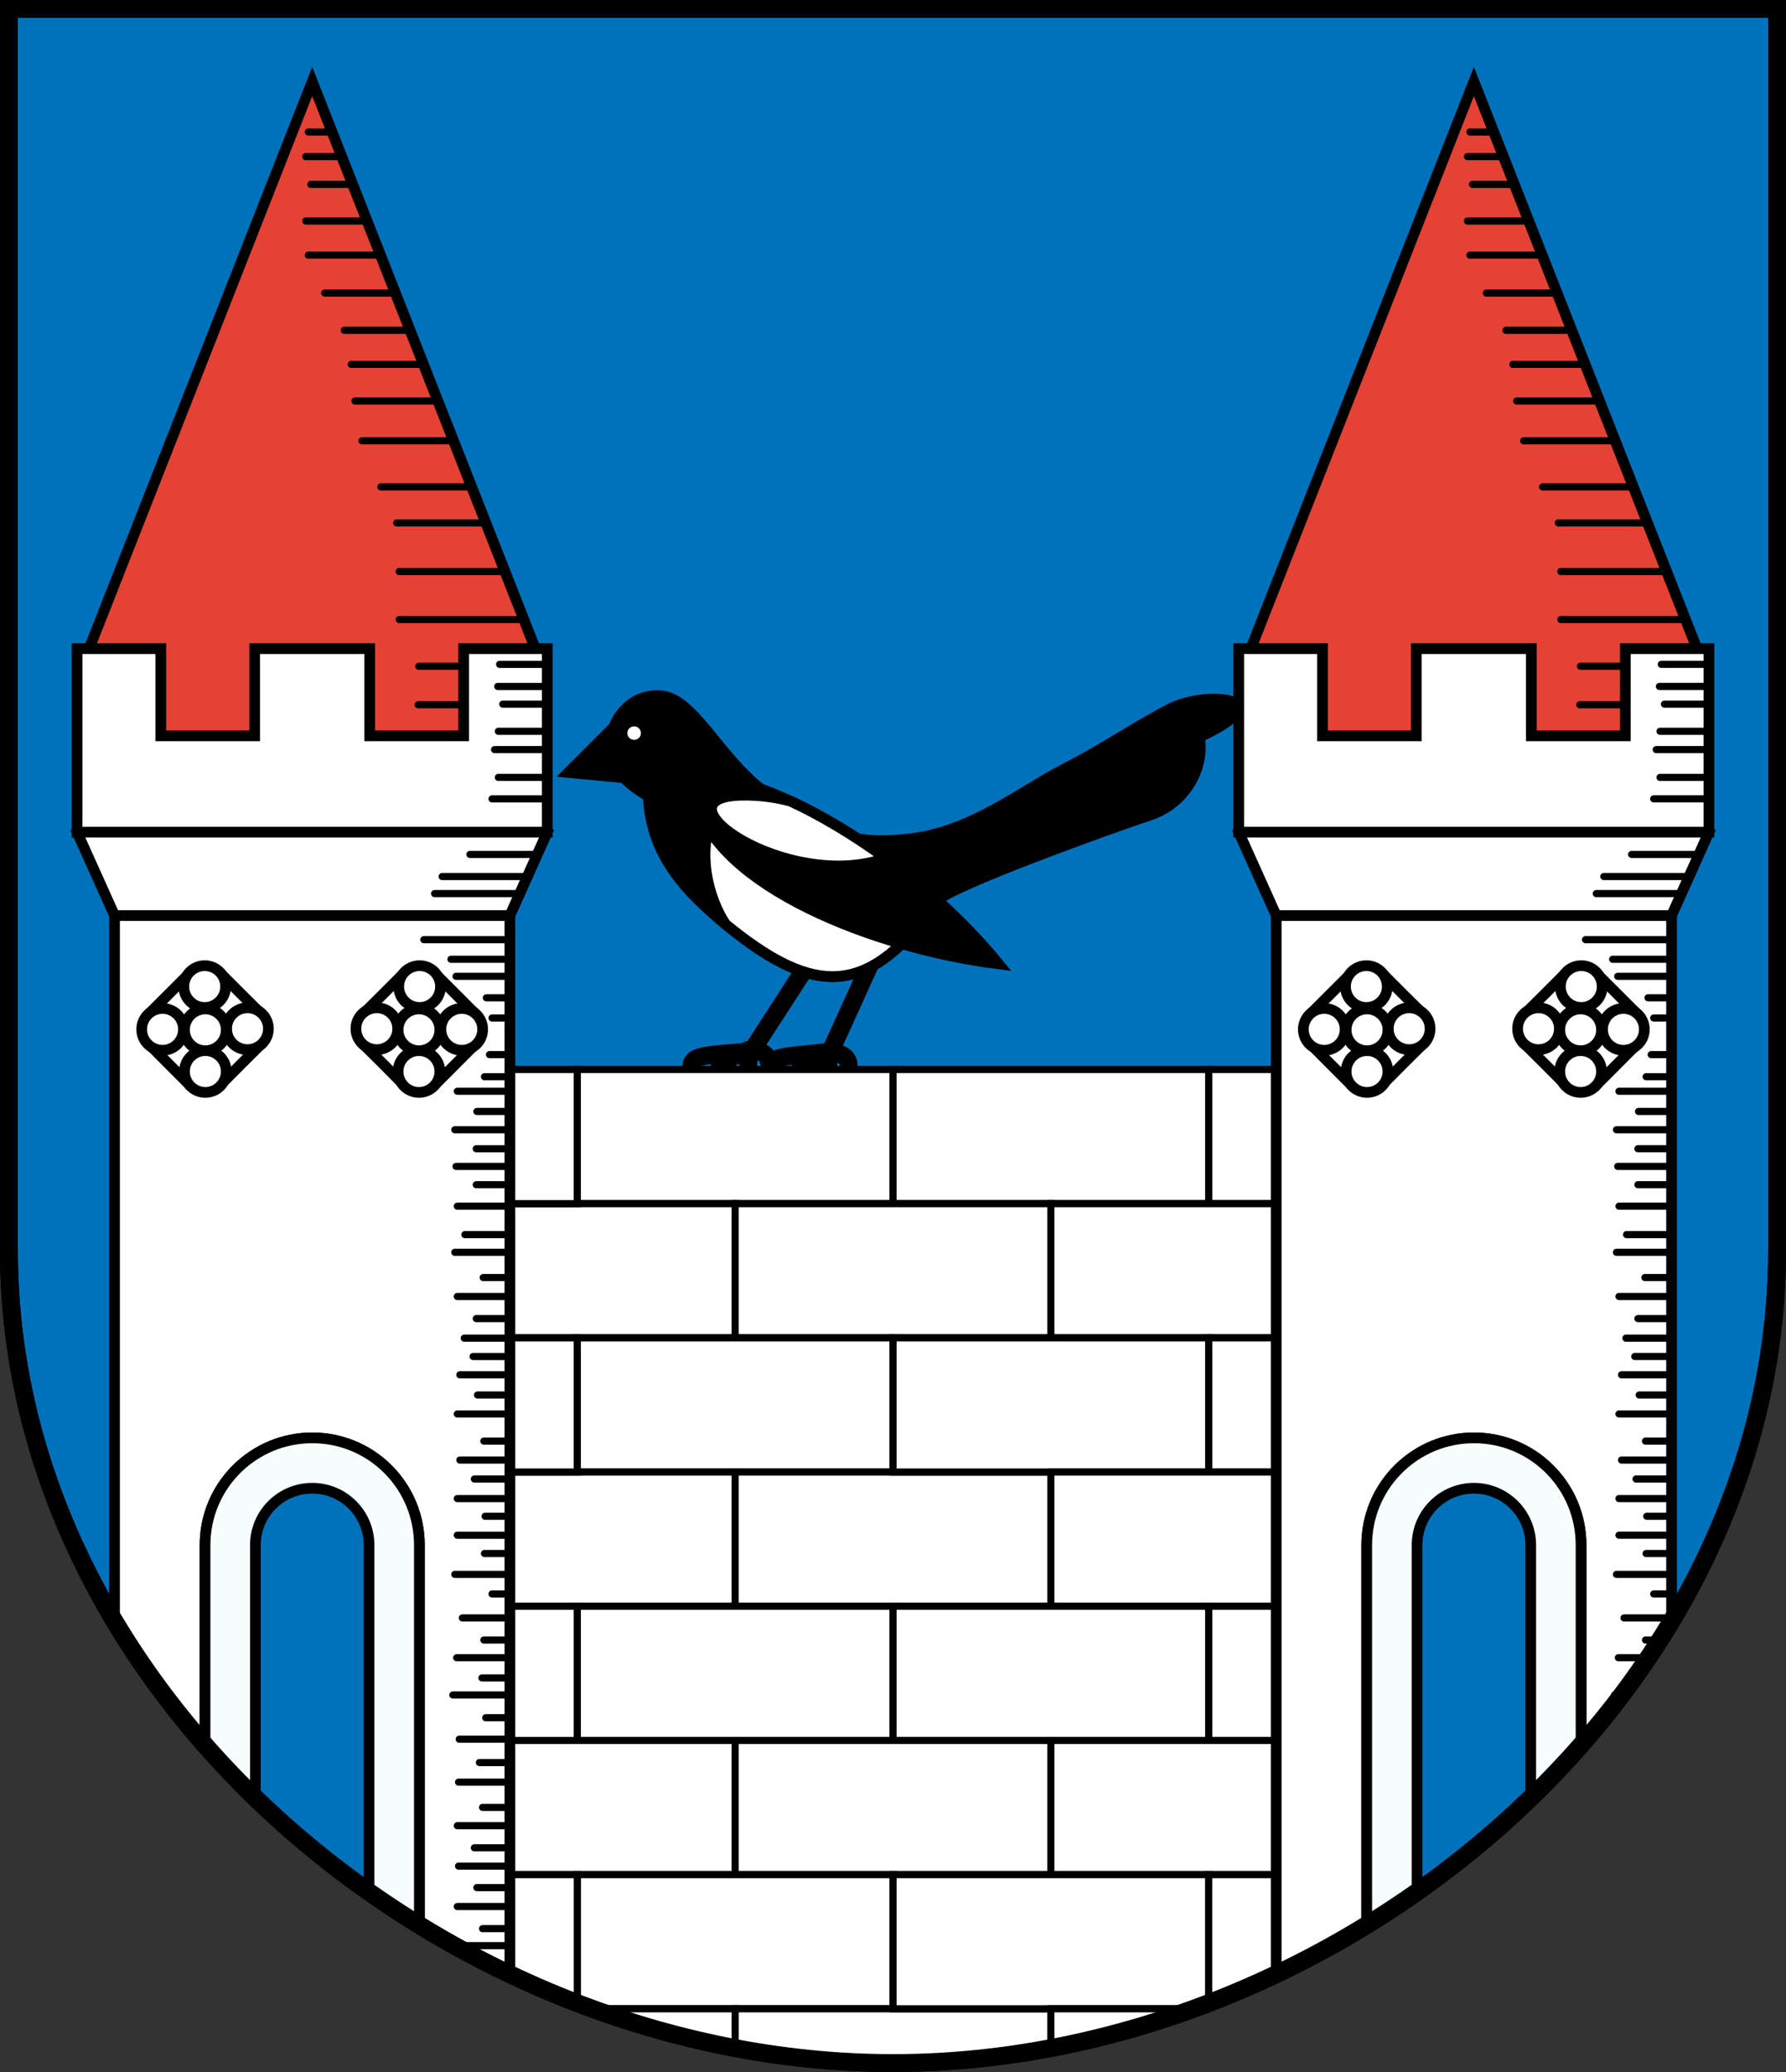 <?xml version="1.0" encoding="UTF-8" standalone="no"?>
<!-- Created with Inkscape (http://www.inkscape.org/) -->

<svg
   xmlns:dc="http://purl.org/dc/elements/1.1/"
   xmlns:cc="http://creativecommons.org/ns#"
   xmlns:rdf="http://www.w3.org/1999/02/22-rdf-syntax-ns#"
   xmlns:svg="http://www.w3.org/2000/svg"
   xmlns="http://www.w3.org/2000/svg"
   xmlns:sodipodi="http://sodipodi.sourceforge.net/DTD/sodipodi-0.dtd"
   xmlns:inkscape="http://www.inkscape.org/namespaces/inkscape"
   version="1.0"
   width="500"
   height="580"
   id="Wappen_Vorlage"
   sodipodi:version="0.32"
   inkscape:version="0.47pre4 r22446"
   sodipodi:docname="Wappen_Elsterberg.svg"
   inkscape:output_extension="org.inkscape.output.svg.inkscape">
  <rect width="100%" height="100%" fill="#333333" stroke="none"/>
  <defs
     id="defs3355">
    <inkscape:perspective
       sodipodi:type="inkscape:persp3d"
       inkscape:vp_x="0 : 290 : 1"
       inkscape:vp_y="0 : 1000 : 0"
       inkscape:vp_z="500 : 290 : 1"
       inkscape:persp3d-origin="250 : 193.33333 : 1"
       id="perspective3359" />
    <inkscape:perspective
       id="perspective3231"
       inkscape:persp3d-origin="372.04724 : 350.78739 : 1"
       inkscape:vp_z="744.09448 : 526.18109 : 1"
       inkscape:vp_y="0 : 1000 : 0"
       inkscape:vp_x="0 : 526.18109 : 1"
       sodipodi:type="inkscape:persp3d" />
    <inkscape:perspective
       id="perspective2972"
       inkscape:persp3d-origin="0.5 : 0.33333333 : 1"
       inkscape:vp_z="1 : 0.5 : 1"
       inkscape:vp_y="0 : 1000 : 0"
       inkscape:vp_x="0 : 0.5 : 1"
       sodipodi:type="inkscape:persp3d" />
    <inkscape:perspective
       id="perspective2880"
       inkscape:persp3d-origin="0.5 : 0.33333333 : 1"
       inkscape:vp_z="1 : 0.5 : 1"
       inkscape:vp_y="0 : 1000 : 0"
       inkscape:vp_x="0 : 0.5 : 1"
       sodipodi:type="inkscape:persp3d" />
    <inkscape:perspective
       id="perspective2881"
       inkscape:persp3d-origin="0.5 : 0.33333333 : 1"
       inkscape:vp_z="1 : 0.5 : 1"
       inkscape:vp_y="0 : 1000 : 0"
       inkscape:vp_x="0 : 0.5 : 1"
       sodipodi:type="inkscape:persp3d" />
  </defs>
  <sodipodi:namedview
     inkscape:window-height="739"
     inkscape:window-width="1276"
     inkscape:pageshadow="2"
     inkscape:pageopacity="0.0"
     guidetolerance="10.0"
     gridtolerance="10.0"
     objecttolerance="10.0"
     borderopacity="1.0"
     bordercolor="#666666"
     pagecolor="#ffffff"
     id="base"
     showgrid="true"
     inkscape:zoom="2.8284271"
     inkscape:cx="211.71571"
     inkscape:cy="316.78397"
     inkscape:window-x="0"
     inkscape:window-y="0"
     inkscape:current-layer="Wappen_Vorlage"
     inkscape:object-paths="true"
     inkscape:snap-grids="false"
     showguides="true"
     inkscape:guide-bbox="true"
     inkscape:snap-object-midpoints="false"
     inkscape:snap-midpoints="false"
     inkscape:window-maximized="0"
     inkscape:snap-global="true"
     inkscape:object-nodes="true"
     inkscape:snap-intersection-paths="true"
     inkscape:snap-smooth-nodes="false"
     inkscape:snap-to-guides="true"
     inkscape:snap-center="false">
    <inkscape:grid
       type="xygrid"
       id="grid3361"
       visible="true"
       enabled="true"
       spacingx="1px"
       spacingy="1px"
       dotted="false" />
  </sodipodi:namedview>
  <path
     d="M 497.5,350 C 497.5,475 375,577.5 250,577.5 C 125,577.5 2.5,475 2.5,350 L 2.5,2.5 L 497.5,2.5 L 497.5,350 z"
     id="Schild"
     style="opacity:1;fill:#0072bc;fill-opacity:1;fill-rule:nonzero;stroke:rgb(0, 0, 0);stroke-width:5;stroke-linecap:round;stroke-linejoin:miter;stroke-miterlimit:4;stroke-dasharray:none;stroke-opacity:1;display:inline"
     sodipodi:nodetypes="cscccc" />
  <path
     id="path3681"
     style="fill:none;stroke:#000000;stroke-width:5;stroke-linecap:round;stroke-linejoin:miter;stroke-miterlimit:4;stroke-opacity:1;stroke-dasharray:none"
     d="m 215.197,297.157 c -0.276,-3.176 -5.11,-3.453 -5.11,-3.453 m -9.253,7.734 c -1.243,-4.281 9.253,-7.734 9.253,-7.734 0,0 -0.967,4.281 -0.552,7.043 m 17.678,-32.455 -16.86,26.03 c -17.291,1.282 -17.307,1.249 -16.573,6.905"
     sodipodi:nodetypes="cccccccc" />
  <path
     style="fill:#000000;stroke:#000000;stroke-width:3;stroke-linecap:butt;stroke-linejoin:miter;stroke-miterlimit:4;stroke-opacity:1;stroke-dasharray:none"
     d="m 171.831,203.521 -12.706,12.706 15.539,1.476 c 3.176,3.315 6.853,5.132 6.853,5.132 0.552,17.401 12.151,27.701 19.942,34.521 25.443,21.313 41.15,23.027 60.712,-4.967 2.563,-4.047 50.658,-21.217 59.875,-24.27 9.217,-3.053 15.267,-12.513 13.735,-21.811 23.884,-11.033 1.996,-13.136 -8.173,-7.894 -10.169,5.242 -17.506,10.587 -29.876,16.97 -12.371,6.383 -26.279,17.938 -44.306,19.577 -15.394,1.399 -19.345,-1.129 -36.471,-11.349 -14.476,-8.639 -22.175,-28.307 -32.069,-28.87 -9.894,-0.562 -13.056,8.779 -13.056,8.779 z"
     id="path3661"
     sodipodi:nodetypes="cccccczczzsszc" />
  <path
     sodipodi:nodetypes="cccccccc"
     d="m 237.57,297.848 c -0.276,-3.176 -5.11,-3.453 -5.11,-3.453 m -9.253,7.734 c -1.243,-4.281 9.253,-7.734 9.253,-7.734 0,0 -0.967,4.281 -0.552,7.043 m 11.463,-31.074 -10.91,24.031 c -16.761,1.724 -17.307,1.249 -16.573,6.905"
     style="fill:none;stroke:#000000;stroke-width:5;stroke-linecap:round;stroke-linejoin:miter;stroke-miterlimit:4;stroke-opacity:1;stroke-dasharray:none"
     id="path3684" />
  <path
     style="fill:#ffffff;fill-opacity:1;stroke:#000000;stroke-width:3;stroke-linecap:butt;stroke-linejoin:miter;stroke-miterlimit:4;stroke-opacity:1;stroke-dasharray:none"
     d="M 216.031 223.031 L 200.812 226.594 C 194.099 237.066 198.52 252.124 203.156 258.75 C 203.164 258.761 203.18 258.77 203.188 258.781 C 226.027 277.422 240.995 279.509 258.469 257.344 C 251.118 249.523 243.656 243.081 237.125 234.031 C 236.435 233.827 235.758 233.602 235.062 233.344 C 234.376 233.089 233.677 232.81 232.969 232.5 C 232.646 232.36 232.298 232.215 231.969 232.062 C 231.736 231.954 231.487 231.833 231.25 231.719 C 230.941 231.57 230.63 231.409 230.312 231.25 C 229.928 231.056 229.523 230.865 229.125 230.656 C 228.756 230.463 228.382 230.269 228 230.062 C 227.818 229.963 227.623 229.852 227.438 229.75 C 226.01 228.968 224.477 228.069 222.812 227.094 C 221.035 226.049 219.109 224.902 216.969 223.625 C 216.652 223.436 216.341 223.23 216.031 223.031 z "
     id="path3669" />
  <path
     style="fill:#000000;stroke:#000000;stroke-width:3;stroke-linecap:butt;stroke-linejoin:miter;stroke-miterlimit:4;stroke-opacity:1;stroke-dasharray:none"
     d="m 195.033,224.237 c -4.26,-17.327 50.823,4.419 84.521,45.575 -35.079,-4.419 -78.708,-21.932 -84.521,-45.575 z"
     id="path3663"
     sodipodi:nodetypes="ccs" />
  <path
     sodipodi:type="arc"
     style="fill:#ffffff;fill-opacity:1;stroke:none"
     id="path3665"
     sodipodi:cx="-585.02039"
     sodipodi:cy="205.17816"
     sodipodi:rx="1.5882281"
     sodipodi:ry="1.5882281"
     d="m -583.432,205.178 a 1.588,1.588 0 1 1 -3.176,0 1.588,1.588 0 1 1 3.176,0 z"
     transform="matrix(1.188,0,0,1.188,872.534,-38.538)" />
  <path
     style="fill:#ffffff;fill-opacity:1;stroke:#000000;stroke-width:3;stroke-linecap:butt;stroke-linejoin:miter;stroke-miterlimit:4;stroke-opacity:1;stroke-dasharray:none"
     d="m 207.746,222.594 c -25.772,0.413 12.317,27.488 40.25,17.656 -9.342,-6.827 -18.594,-12.246 -26.719,-16 -4.23,-1.131 -8.71,-1.733 -13.531,-1.656 z"
     id="path3667" />
  <g
     id="g4146"
     transform="translate(762.652,0)">
    <path
       style="fill:#ffffff;fill-opacity:1;stroke:#000000;stroke-width:2;stroke-linecap:butt;stroke-linejoin:miter;stroke-miterlimit:4;stroke-opacity:1;stroke-dasharray:none"
       d="m -512.652,299.367 88.388,0 0,37.565 -88.388,0 0,-37.565 z"
       id="path3712"
       sodipodi:nodetypes="ccccc" />
    <path
       sodipodi:nodetypes="ccccc"
       id="path3714"
       d="m -601.041,299.367 88.388,0 0,37.565 -88.388,0 0,-37.565 z"
       style="fill:#ffffff;fill-opacity:1;stroke:#000000;stroke-width:2;stroke-linecap:butt;stroke-linejoin:miter;stroke-miterlimit:4;stroke-opacity:1;stroke-dasharray:none" />
    <path
       style="fill:#ffffff;fill-opacity:1;stroke:#000000;stroke-width:2;stroke-linecap:butt;stroke-linejoin:miter;stroke-miterlimit:4;stroke-opacity:1;stroke-dasharray:none"
       d="m -424.264,299.367 88.388,0 0,37.565 -88.388,0 0,-37.565 z"
       id="path3716"
       sodipodi:nodetypes="ccccc" />
    <path
       sodipodi:nodetypes="ccccc"
       id="path3718"
       d="m -556.847,336.932 88.388,0 0,37.565 -88.388,0 0,-37.565 z"
       style="fill:#ffffff;fill-opacity:1;stroke:#000000;stroke-width:2;stroke-linecap:butt;stroke-linejoin:miter;stroke-miterlimit:4;stroke-opacity:1;stroke-dasharray:none" />
    <path
       style="fill:#ffffff;fill-opacity:1;stroke:#000000;stroke-width:2;stroke-linecap:butt;stroke-linejoin:miter;stroke-miterlimit:4;stroke-opacity:1;stroke-dasharray:none"
       d="m -645.235,336.932 88.388,0 0,37.565 -88.388,0 0,-37.565 z"
       id="path3720"
       sodipodi:nodetypes="ccccc" />
    <path
       sodipodi:nodetypes="ccccc"
       id="path3722"
       d="m -468.458,336.932 88.388,0 0,37.565 -88.388,0 0,-37.565 z"
       style="fill:#ffffff;fill-opacity:1;stroke:#000000;stroke-width:2;stroke-linecap:butt;stroke-linejoin:miter;stroke-miterlimit:4;stroke-opacity:1;stroke-dasharray:none" />
    <path
       style="fill:#ffffff;fill-opacity:1;stroke:#000000;stroke-width:2;stroke-linecap:butt;stroke-linejoin:miter;stroke-miterlimit:4;stroke-opacity:1;stroke-dasharray:none"
       d="m -689.429,299.367 88.388,0 0,37.565 -88.388,0 0,-37.565 z"
       id="path3724"
       sodipodi:nodetypes="ccccc" />
    <path
       sodipodi:nodetypes="ccccc"
       id="path3726"
       d="m -601.041,374.497 88.388,0 0,37.565 -88.388,0 0,-37.565 z"
       style="fill:#ffffff;fill-opacity:1;stroke:#000000;stroke-width:2;stroke-linecap:butt;stroke-linejoin:miter;stroke-miterlimit:4;stroke-opacity:1;stroke-dasharray:none" />
    <path
       style="fill:#ffffff;fill-opacity:1;stroke:#000000;stroke-width:2;stroke-linecap:butt;stroke-linejoin:miter;stroke-miterlimit:4;stroke-opacity:1;stroke-dasharray:none"
       d="m -556.847,412.062 88.388,0 0,37.565 -88.388,0 0,-37.565 z"
       id="path3728"
       sodipodi:nodetypes="ccccc" />
    <path
       sodipodi:nodetypes="ccccc"
       id="path3730"
       d="m -645.235,412.062 88.388,0 0,37.565 -88.388,0 0,-37.565 z"
       style="fill:#ffffff;fill-opacity:1;stroke:#000000;stroke-width:2;stroke-linecap:butt;stroke-linejoin:miter;stroke-miterlimit:4;stroke-opacity:1;stroke-dasharray:none" />
    <path
       style="fill:#ffffff;fill-opacity:1;stroke:#000000;stroke-width:2;stroke-linecap:butt;stroke-linejoin:miter;stroke-miterlimit:4;stroke-opacity:1;stroke-dasharray:none"
       d="m -689.429,374.497 88.388,0 0,37.565 -88.388,0 0,-37.565 z"
       id="path3732"
       sodipodi:nodetypes="ccccc" />
    <path
       sodipodi:nodetypes="ccccc"
       id="path3734"
       d="m -512.652,374.497 88.388,0 0,37.565 -88.388,0 0,-37.565 z"
       style="fill:#ffffff;fill-opacity:1;stroke:#000000;stroke-width:2;stroke-linecap:butt;stroke-linejoin:miter;stroke-miterlimit:4;stroke-opacity:1;stroke-dasharray:none" />
    <path
       style="fill:#ffffff;fill-opacity:1;stroke:#000000;stroke-width:2;stroke-linecap:butt;stroke-linejoin:miter;stroke-miterlimit:4;stroke-opacity:1;stroke-dasharray:none"
       d="m -424.264,374.497 88.388,0 0,37.565 -88.388,0 0,-37.565 z"
       id="path3736"
       sodipodi:nodetypes="ccccc" />
    <path
       sodipodi:nodetypes="ccccc"
       id="path3738"
       d="m -468.458,412.062 88.388,0 0,37.565 -88.388,0 0,-37.565 z"
       style="fill:#ffffff;fill-opacity:1;stroke:#000000;stroke-width:2;stroke-linecap:butt;stroke-linejoin:miter;stroke-miterlimit:4;stroke-opacity:1;stroke-dasharray:none" />
    <path
       sodipodi:nodetypes="ccccc"
       id="path3740"
       d="m -512.652,449.627 88.388,0 0,37.565 -88.388,0 0,-37.565 z"
       style="fill:#ffffff;fill-opacity:1;stroke:#000000;stroke-width:2;stroke-linecap:butt;stroke-linejoin:miter;stroke-miterlimit:4;stroke-opacity:1;stroke-dasharray:none" />
    <path
       style="fill:#ffffff;fill-opacity:1;stroke:#000000;stroke-width:2;stroke-linecap:butt;stroke-linejoin:miter;stroke-miterlimit:4;stroke-opacity:1;stroke-dasharray:none"
       d="m -601.041,449.627 88.388,0 0,37.565 -88.388,0 0,-37.565 z"
       id="path3742"
       sodipodi:nodetypes="ccccc" />
    <path
       sodipodi:nodetypes="ccccc"
       id="path3744"
       d="m -424.264,449.627 46.612,0 0,37.565 -46.612,0 0,-37.565 z"
       style="fill:#ffffff;fill-opacity:1;stroke:#000000;stroke-width:2;stroke-linecap:butt;stroke-linejoin:miter;stroke-miterlimit:4;stroke-opacity:1;stroke-dasharray:none" />
    <path
       style="fill:#ffffff;fill-opacity:1;stroke:#000000;stroke-width:2;stroke-linecap:butt;stroke-linejoin:miter;stroke-miterlimit:4;stroke-opacity:1;stroke-dasharray:none"
       d="m -556.847,487.192 88.388,0 0,37.565 -88.388,0 0,-37.565 z"
       id="path3746"
       sodipodi:nodetypes="ccccc" />
    <path
       sodipodi:nodetypes="ccccc"
       id="path3748"
       d="m -645.235,487.192 88.388,0 0,37.565 -88.388,0 0,-37.565 z"
       style="fill:#ffffff;fill-opacity:1;stroke:#000000;stroke-width:2;stroke-linecap:butt;stroke-linejoin:miter;stroke-miterlimit:4;stroke-opacity:1;stroke-dasharray:none" />
    <path
       style="fill:#ffffff;fill-opacity:1;stroke:#000000;stroke-width:2;stroke-linecap:butt;stroke-linejoin:miter;stroke-miterlimit:4;stroke-opacity:1;stroke-dasharray:none"
       d="m -468.458,487.192 88.388,0 0,37.565 -88.388,0 0,-37.565 z"
       id="path3750"
       sodipodi:nodetypes="ccccc" />
    <path
       sodipodi:nodetypes="ccccc"
       id="path3752"
       d="m -652.66,449.627 51.619,0 0,37.565 -51.619,0 0,-37.565 z"
       style="fill:#ffffff;fill-opacity:1;stroke:#000000;stroke-width:2;stroke-linecap:butt;stroke-linejoin:miter;stroke-miterlimit:4;stroke-opacity:1;stroke-dasharray:none" />
    <path
       style="fill:#ffffff;fill-opacity:1;stroke:#000000;stroke-width:2;stroke-linecap:butt;stroke-linejoin:miter;stroke-miterlimit:4;stroke-opacity:1;stroke-dasharray:none"
       d="M 161.625 524.75 L 161.625 560.688 C 163.068 561.241 164.517 561.784 165.969 562.312 L 250 562.312 L 250 524.75 L 161.625 524.75 z "
       transform="translate(-762.652,0)"
       id="path3754" />
    <path
       style="fill:#ffffff;fill-opacity:1;stroke:#000000;stroke-width:2;stroke-linecap:butt;stroke-linejoin:miter;stroke-miterlimit:4;stroke-opacity:1;stroke-dasharray:none"
       d="M 205.812 562.312 L 205.812 573.281 C 220.371 576.033 235.171 577.5 250 577.5 C 264.829 577.5 279.629 576.033 294.188 573.281 L 294.188 562.312 L 205.812 562.312 z "
       transform="translate(-762.652,0)"
       id="path3756" />
    <path
       style="fill:#ffffff;fill-opacity:1;stroke:#000000;stroke-width:2;stroke-linecap:butt;stroke-linejoin:miter;stroke-miterlimit:4;stroke-opacity:1;stroke-dasharray:none"
       d="M 165.969 562.312 C 178.943 567.03 192.27 570.722 205.812 573.281 L 205.812 562.312 L 165.969 562.312 z "
       transform="translate(-762.652,0)"
       id="path3758" />
    <path
       style="fill:#ffffff;fill-opacity:1;stroke:#000000;stroke-width:2;stroke-linecap:butt;stroke-linejoin:miter;stroke-miterlimit:4;stroke-opacity:1;stroke-dasharray:none"
       d="M 110.688 524.75 L 110.688 534.594 C 126.647 545.05 143.766 553.835 161.625 560.688 L 161.625 524.75 L 110.688 524.75 z "
       transform="translate(-762.652,0)"
       id="path3760" />
    <path
       style="fill:#ffffff;fill-opacity:1;stroke:#000000;stroke-width:2;stroke-linecap:butt;stroke-linejoin:miter;stroke-miterlimit:4;stroke-opacity:1;stroke-dasharray:none"
       d="M 250 524.75 L 250 562.312 L 334.031 562.312 C 335.483 561.784 336.932 561.241 338.375 560.688 L 338.375 524.75 L 250 524.75 z "
       transform="translate(-762.652,0)"
       id="path3762" />
    <path
       style="fill:#ffffff;fill-opacity:1;stroke:#000000;stroke-width:2;stroke-linecap:butt;stroke-linejoin:miter;stroke-miterlimit:4;stroke-opacity:1;stroke-dasharray:none"
       d="M 338.375 524.75 L 338.375 560.688 C 356.489 553.738 373.847 544.809 390 534.156 L 390 524.75 L 338.375 524.75 z "
       transform="translate(-762.652,0)"
       id="path3764" />
    <path
       style="fill:#ffffff;fill-opacity:1;stroke:#000000;stroke-width:2;stroke-linecap:butt;stroke-linejoin:miter;stroke-miterlimit:4;stroke-opacity:1;stroke-dasharray:none"
       d="M 294.188 562.312 L 294.188 573.281 C 307.73 570.722 321.057 567.03 334.031 562.312 L 294.188 562.312 z "
       transform="translate(-762.652,0)"
       id="path3766" />
  </g>
  <path
     style="fill:#e34234;stroke:#000000;stroke-width:3;stroke-linecap:butt;stroke-linejoin:miter;stroke-miterlimit:4;stroke-opacity:1;stroke-dasharray:none"
     d="m 87.402,22.812 -63.844,162.281 15.031,62.562 26.656,2 -0.094,3.312 22.25,-1.656 22.25,1.656 -0.094,-3.312 26.656,-2 15.031,-62.562 L 87.402,22.812 z"
     id="path3906" />
  <path
     style="fill:#ffffff;fill-opacity:1;stroke:#000000;stroke-width:3;stroke-linecap:butt;stroke-linejoin:miter;stroke-miterlimit:4;stroke-opacity:1;stroke-dasharray:none"
     d="M 68.969 217.594 L 70.469 221.594 L 32.062 225.906 L 32.062 453.781 C 39.381 466.024 47.899 477.63 57.406 488.469 L 57.406 432.5 C 57.406 416.446 70.021 403.335 85.875 402.531 C 86.386 402.505 86.888 402.5 87.406 402.5 C 87.924 402.5 88.435 402.505 88.906 402.531 C 88.927 402.532 88.948 402.53 88.969 402.531 C 104.823 403.335 117.406 416.446 117.406 432.5 L 117.406 538.875 C 125.591 543.898 134.061 548.497 142.75 552.625 L 142.75 225.906 L 104.344 221.594 L 105.844 217.594 L 87.406 219.656 L 68.969 217.594 z "
     id="path3809" />
  <path
     style="fill:#ffffff;fill-opacity:1;stroke:#000000;stroke-width:3;stroke-linecap:butt;stroke-linejoin:miter;stroke-miterlimit:4;stroke-opacity:1;stroke-dasharray:none"
     d="m 87.392,214.197 -45.019,5.25 -20.798,13.499 10.497,23.343 43.813,0 23.048,0 43.813,0 10.464,-23.343 -20.766,-13.499 -45.052,-5.25 z"
     id="path3811" />
  <path
     id="path4209"
     style="fill:none;stroke:#000000;stroke-width:2;stroke-linecap:round;stroke-linejoin:miter;stroke-miterlimit:4;stroke-opacity:1;stroke-dasharray:none"
     d="m 117.064,197.278 31.255,0 m -31.078,-10.783 33.669,0 m -39.149,-13.081 34.89,0 m -34.89,-13.435 29.605,0 m -30.312,-13.612 24.957,0 M 106.634,136.291 l 25.412,0 m -30.715,-12.905 25.639,0 m -27.583,-11.137 23.202,0 m -24.262,-10.253 20.229,0 m -22.173,-9.546 18.418,0 m -23.898,-10.43 19.795,0 m -24.391,-10.607 20.218,0 m -20.925,-9.546 17.17,0 m -15.755,-10.253 11.722,0 m -13.136,-7.778 10.076,0 m -9.369,-6.894 6.656,0" />
  <path
     style="fill:#ffffff;fill-opacity:1;stroke:#000000;stroke-width:3;stroke-linecap:butt;stroke-linejoin:miter;stroke-miterlimit:4;stroke-opacity:1;stroke-dasharray:none"
     d="m 21.574,181.573 0,51.373 52.81,0 26.047,0 52.778,0 0,-51.373 -23.406,0 0,24.405 -26.307,0 0,-24.405 -9.975,0 -12.225,0 -10.008,0 0,24.405 -26.275,0 0,-24.405 -23.439,0 z"
     id="path3815" />
  <g
     id="g3872"
     style="fill:#ffffff;fill-opacity:1;stroke-width:3;stroke-miterlimit:4;stroke-dasharray:none"
     transform="translate(762.652,0)">
    <path
       sodipodi:nodetypes="cccsccsccsccc"
       id="path3854"
       d="m -705.25,270.531 c -1.617,0 -3.096,0.659 -4.156,1.719 l -11.656,11.656 c -1.06,1.06 -1.719,2.539 -1.719,4.156 0,1.617 0.659,3.065 1.719,4.125 l 11.656,11.688 c 1.06,1.06 2.539,1.688 4.156,1.688 1.617,0 3.065,-0.628 4.125,-1.688 3.862,-3.929 7.767,-7.818 11.688,-11.688 1.06,-1.06 1.719,-2.508 1.719,-4.125 0,-1.617 -0.659,-3.096 -1.719,-4.156 -3.924,-3.857 -7.8,-7.763 -11.688,-11.656 -1.06,-1.06 -2.508,-1.719 -4.125,-1.719 z"
       style="fill:#ffffff;fill-opacity:1;stroke:#000000;stroke-width:3;stroke-linecap:round;stroke-miterlimit:4;stroke-opacity:1;stroke-dasharray:none" />
    <path
       inkscape:transform-center-x="-11.667243"
       transform="matrix(0.343,0,0,0.343,-453.129,190.404)"
       d="m -683.33,284.429 c 0,9.421 -7.638,17.059 -17.059,17.059 -9.421,0 -17.059,-7.638 -17.059,-17.059 0,-9.421 7.638,-17.059 17.059,-17.059 9.421,0 17.059,7.638 17.059,17.059 z"
       sodipodi:ry="17.05895"
       sodipodi:rx="17.05895"
       sodipodi:cy="284.42935"
       sodipodi:cx="-700.38928"
       id="path3836"
       style="fill:#ffffff;fill-opacity:1;stroke:#000000;stroke-width:8.738;stroke-linecap:round;stroke-miterlimit:4;stroke-opacity:1;stroke-dasharray:none"
       sodipodi:type="arc" />
    <path
       inkscape:transform-center-y="-11.667243"
       sodipodi:type="arc"
       style="fill:#ffffff;fill-opacity:1;stroke:#000000;stroke-width:8.738;stroke-linecap:round;stroke-miterlimit:4;stroke-opacity:1;stroke-dasharray:none"
       id="path3840"
       sodipodi:cx="-700.38928"
       sodipodi:cy="284.42935"
       sodipodi:rx="17.05895"
       sodipodi:ry="17.05895"
       d="m -683.33,284.429 c 0,9.421 -7.638,17.059 -17.059,17.059 -9.421,0 -17.059,-7.638 -17.059,-17.059 0,-9.421 7.638,-17.059 17.059,-17.059 9.421,0 17.059,7.638 17.059,17.059 z"
       transform="matrix(0,-0.343,0.343,0,-802.9,35.932)" />
    <path
       inkscape:transform-center-x="11.667242"
       transform="matrix(-0.343,0,0,-0.343,-957.372,385.702)"
       d="m -683.33,284.429 c 0,9.421 -7.638,17.059 -17.059,17.059 -9.421,0 -17.059,-7.638 -17.059,-17.059 0,-9.421 7.638,-17.059 17.059,-17.059 9.421,0 17.059,7.638 17.059,17.059 z"
       sodipodi:ry="17.05895"
       sodipodi:rx="17.05895"
       sodipodi:cy="284.42935"
       sodipodi:cx="-700.38928"
       id="path3842"
       style="fill:#ffffff;fill-opacity:1;stroke:#000000;stroke-width:8.738;stroke-linecap:round;stroke-miterlimit:4;stroke-opacity:1;stroke-dasharray:none"
       sodipodi:type="arc" />
    <path
       inkscape:transform-center-y="11.667242"
       sodipodi:type="arc"
       style="fill:#ffffff;fill-opacity:1;stroke:#000000;stroke-width:8.738;stroke-linecap:round;stroke-miterlimit:4;stroke-opacity:1;stroke-dasharray:none"
       id="path3844"
       sodipodi:cx="-700.38928"
       sodipodi:cy="284.42935"
       sodipodi:rx="17.05895"
       sodipodi:ry="17.05895"
       d="m -683.33,284.429 c 0,9.421 -7.638,17.059 -17.059,17.059 -9.421,0 -17.059,-7.638 -17.059,-17.059 0,-9.421 7.638,-17.059 17.059,-17.059 9.421,0 17.059,7.638 17.059,17.059 z"
       transform="matrix(0,0.343,-0.343,0,-607.602,540.175)" />
    <path
       transform="matrix(0,0.343,-0.343,0,-607.602,528.508)"
       d="m -683.33,284.429 c 0,9.421 -7.638,17.059 -17.059,17.059 -9.421,0 -17.059,-7.638 -17.059,-17.059 0,-9.421 7.638,-17.059 17.059,-17.059 9.421,0 17.059,7.638 17.059,17.059 z"
       sodipodi:ry="17.05895"
       sodipodi:rx="17.05895"
       sodipodi:cy="284.42935"
       sodipodi:cx="-700.38928"
       id="path3846"
       style="fill:#ffffff;fill-opacity:1;stroke:#000000;stroke-width:8.738;stroke-linecap:round;stroke-miterlimit:4;stroke-opacity:1;stroke-dasharray:none"
       sodipodi:type="arc"
       inkscape:transform-center-y="11.667242" />
  </g>
  <g
     id="g3880"
     transform="matrix(-1,0,0,1,-587.869,0)"
     style="fill:#ffffff;fill-opacity:1;stroke-width:3;stroke-miterlimit:4;stroke-dasharray:none">
    <path
       style="fill:#ffffff;fill-opacity:1;stroke:#000000;stroke-width:3;stroke-linecap:round;stroke-miterlimit:4;stroke-opacity:1;stroke-dasharray:none"
       d="m -705.25,270.531 c -1.617,0 -3.096,0.659 -4.156,1.719 l -11.656,11.656 c -1.06,1.06 -1.719,2.539 -1.719,4.156 0,1.617 0.659,3.065 1.719,4.125 l 11.656,11.688 c 1.06,1.06 2.539,1.688 4.156,1.688 1.617,0 3.065,-0.628 4.125,-1.688 3.862,-3.929 7.767,-7.818 11.688,-11.688 1.06,-1.06 1.719,-2.508 1.719,-4.125 0,-1.617 -0.659,-3.096 -1.719,-4.156 -3.924,-3.857 -7.8,-7.763 -11.688,-11.656 -1.06,-1.06 -2.508,-1.719 -4.125,-1.719 z"
       id="path3882"
       sodipodi:nodetypes="cccsccsccsccc" />
    <path
       sodipodi:type="arc"
       style="fill:#ffffff;fill-opacity:1;stroke:#000000;stroke-width:8.738;stroke-linecap:round;stroke-miterlimit:4;stroke-opacity:1;stroke-dasharray:none"
       id="path3884"
       sodipodi:cx="-700.38928"
       sodipodi:cy="284.42935"
       sodipodi:rx="17.05895"
       sodipodi:ry="17.05895"
       d="m -683.33,284.429 c 0,9.421 -7.638,17.059 -17.059,17.059 -9.421,0 -17.059,-7.638 -17.059,-17.059 0,-9.421 7.638,-17.059 17.059,-17.059 9.421,0 17.059,7.638 17.059,17.059 z"
       transform="matrix(0.343,0,0,0.343,-453.129,190.404)"
       inkscape:transform-center-x="-11.667243" />
    <path
       transform="matrix(0,-0.343,0.343,0,-802.9,35.932)"
       d="m -683.33,284.429 c 0,9.421 -7.638,17.059 -17.059,17.059 -9.421,0 -17.059,-7.638 -17.059,-17.059 0,-9.421 7.638,-17.059 17.059,-17.059 9.421,0 17.059,7.638 17.059,17.059 z"
       sodipodi:ry="17.05895"
       sodipodi:rx="17.05895"
       sodipodi:cy="284.42935"
       sodipodi:cx="-700.38928"
       id="path3886"
       style="fill:#ffffff;fill-opacity:1;stroke:#000000;stroke-width:8.738;stroke-linecap:round;stroke-miterlimit:4;stroke-opacity:1;stroke-dasharray:none"
       sodipodi:type="arc"
       inkscape:transform-center-y="-11.667243" />
    <path
       sodipodi:type="arc"
       style="fill:#ffffff;fill-opacity:1;stroke:#000000;stroke-width:8.738;stroke-linecap:round;stroke-miterlimit:4;stroke-opacity:1;stroke-dasharray:none"
       id="path3888"
       sodipodi:cx="-700.38928"
       sodipodi:cy="284.42935"
       sodipodi:rx="17.05895"
       sodipodi:ry="17.05895"
       d="m -683.33,284.429 c 0,9.421 -7.638,17.059 -17.059,17.059 -9.421,0 -17.059,-7.638 -17.059,-17.059 0,-9.421 7.638,-17.059 17.059,-17.059 9.421,0 17.059,7.638 17.059,17.059 z"
       transform="matrix(-0.343,0,0,-0.343,-957.372,385.702)"
       inkscape:transform-center-x="11.667242" />
    <path
       transform="matrix(0,0.343,-0.343,0,-607.602,540.175)"
       d="m -683.33,284.429 c 0,9.421 -7.638,17.059 -17.059,17.059 -9.421,0 -17.059,-7.638 -17.059,-17.059 0,-9.421 7.638,-17.059 17.059,-17.059 9.421,0 17.059,7.638 17.059,17.059 z"
       sodipodi:ry="17.05895"
       sodipodi:rx="17.05895"
       sodipodi:cy="284.42935"
       sodipodi:cx="-700.38928"
       id="path3890"
       style="fill:#ffffff;fill-opacity:1;stroke:#000000;stroke-width:8.738;stroke-linecap:round;stroke-miterlimit:4;stroke-opacity:1;stroke-dasharray:none"
       sodipodi:type="arc"
       inkscape:transform-center-y="11.667242" />
    <path
       inkscape:transform-center-y="11.667242"
       sodipodi:type="arc"
       style="fill:#ffffff;fill-opacity:1;stroke:#000000;stroke-width:8.738;stroke-linecap:round;stroke-miterlimit:4;stroke-opacity:1;stroke-dasharray:none"
       id="path3892"
       sodipodi:cx="-700.38928"
       sodipodi:cy="284.42935"
       sodipodi:rx="17.05895"
       sodipodi:ry="17.05895"
       d="m -683.33,284.429 c 0,9.421 -7.638,17.059 -17.059,17.059 -9.421,0 -17.059,-7.638 -17.059,-17.059 0,-9.421 7.638,-17.059 17.059,-17.059 9.421,0 17.059,7.638 17.059,17.059 z"
       transform="matrix(0,0.343,-0.343,0,-607.602,528.508)" />
  </g>
  <path
     style="fill:#f7fdff;fill-opacity:1;stroke:#000000;stroke-width:3;stroke-linecap:round;stroke-miterlimit:4;stroke-opacity:1;stroke-dasharray:none"
     d="M 87.406 402.5 C 86.888 402.5 86.386 402.505 85.875 402.531 C 70.021 403.335 57.406 416.446 57.406 432.5 L 57.406 488.469 C 61.896 493.588 66.585 498.549 71.5 503.312 L 71.5 432.5 C 71.5 423.713 78.619 416.594 87.406 416.594 C 96.193 416.594 103.312 423.713 103.312 432.5 L 103.312 529.594 C 107.914 532.832 112.601 535.926 117.406 538.875 L 117.406 432.5 C 117.406 416.446 104.823 403.335 88.969 402.531 C 88.948 402.53 88.927 402.532 88.906 402.531 C 88.435 402.505 87.924 402.5 87.406 402.5 z "
     id="path3896" />
  <path
     id="path4350"
     style="fill:none;stroke:#000000;stroke-width:2;stroke-linecap:round;stroke-linejoin:miter;stroke-miterlimit:4;stroke-opacity:1;stroke-dasharray:none"
     d="m 127.267,544.645 15.479,0 m -7.651,-4.773 7.651,0 m -14.722,-6.187 14.722,0 m -9.242,-5.303 9.242,0 m -14.369,-6.01 14.369,0 m -9.949,-5.127 9.949,0 m -14.722,-6.187 14.722,0 m -7.651,-5.127 7.651,0 m -14.369,-7.071 14.369,0 m -8.535,-5.48 8.535,0 m -14.192,-6.541 14.192,0 m -6.767,-6.01 6.767,0 m -15.96,-6.364 15.96,0 m -7.828,-4.773 7.828,0 m -14.899,-5.657 14.899,0 m -7.297,-4.95 7.297,0 m -13.308,-6.187 13.308,0 m -4.999,-6.718 4.999,0 m -7.121,-11.314 7.121,0 m -15.429,5.834 15.429,0 m -14.722,-10.96 14.722,0 m -6.944,-5.303 6.944,0 m -14.722,-4.95 14.722,0 m -9.949,-5.48 9.949,0 m -14.015,-5.303 14.015,0 m -7.297,-5.303 7.297,0 m -14.722,-7.601 14.722,0 m -9.065,-5.303 9.065,0 m -14.015,-5.657 14.015,0 m -10.303,-5.127 10.303,0 m -12.778,-5.127 12.778,0 m -9.419,-5.48 9.419,0 m -14.722,-6.187 14.722,0 m -7.474,-5.303 7.474,0 m -15.429,-7.071 15.429,0 m -12.601,-4.95 12.601,0 m -14.722,-7.955 14.722,0 m -9.419,-6.01 9.419,0 m -15.076,-5.127 15.076,0 m -9.419,-4.95 9.419,0 m -15.429,-5.303 15.429,0 m -9.242,-5.127 9.242,0 m -14.722,-5.657 14.722,0 m -7.121,-4.066 7.121,0 m -5.706,-6.187 5.706,0 m -4.999,-10.253 4.999,0 m -6.59,-5.657 6.59,0 m -15.076,-6.01 15.076,0 m -16.49,-4.773 16.49,0 m -24.091,-5.48 24.091,0 m -21.086,-12.905 23.843,0 m -21.722,-4.773 23.862,0 m -16.084,-6.187 18.857,0 m -12.67,-15.556 15.462,0 m -13.695,-6.01 13.695,0 m -14.755,-7.778 14.755,0 m -13.695,-5.127 13.695,0 m -12.457,-7.601 12.457,0 m -13.871,-4.95 13.871,0 m -13.341,-6.187 13.341,0"
     sodipodi:nodetypes="cccccccccccccccccccccccccccccccccccccccccccccccccccccccccccccccccccccccccccccccccccccccccccccccccccccccccccccccccccccccc" />
  <path
     id="path4637"
     d="m 412.619,22.812 -63.844,162.281 15.031,62.562 26.656,2 -0.094,3.312 22.25,-1.656 22.25,1.656 -0.094,-3.312 26.656,-2 15.031,-62.562 L 412.619,22.812 z"
     style="fill:#e34234;stroke:#000000;stroke-width:3;stroke-linecap:butt;stroke-linejoin:miter;stroke-miterlimit:4;stroke-opacity:1;stroke-dasharray:none" />
  <path
     style="fill:#ffffff;fill-opacity:1;stroke:#000000;stroke-width:3;stroke-linecap:butt;stroke-linejoin:miter;stroke-miterlimit:4;stroke-opacity:1;stroke-dasharray:none"
     d="M 394.188 217.594 L 395.688 221.594 L 357.281 225.906 L 357.281 552.625 C 365.974 548.494 374.437 543.871 382.625 538.844 L 382.625 432.5 C 382.625 416.446 395.239 403.335 411.094 402.531 C 411.605 402.505 412.107 402.5 412.625 402.5 C 413.143 402.5 413.654 402.505 414.125 402.531 C 414.146 402.532 414.167 402.53 414.188 402.531 C 430.042 403.335 442.625 416.446 442.625 432.5 L 442.625 488.438 C 452.131 477.597 460.652 465.993 467.969 453.75 L 467.969 225.906 L 429.562 221.594 L 431.062 217.594 L 412.625 219.656 L 394.188 217.594 z "
     id="path4639" />
  <path
     id="path4641"
     d="m 412.608,214.197 -45.019,5.25 -20.798,13.499 10.497,23.343 43.813,0 23.048,0 43.813,0 10.464,-23.343 -20.766,-13.499 -45.052,-5.25 z"
     style="fill:#ffffff;fill-opacity:1;stroke:#000000;stroke-width:3;stroke-linecap:butt;stroke-linejoin:miter;stroke-miterlimit:4;stroke-opacity:1;stroke-dasharray:none" />
  <path
     d="m 442.28,197.278 31.255,0 m -31.078,-10.783 33.669,0 m -39.149,-13.081 34.89,0 m -34.89,-13.435 29.605,0 m -30.312,-13.612 24.957,0 m -29.376,-10.076 25.412,0 m -30.715,-12.905 25.639,0 m -27.583,-11.137 23.202,0 m -24.262,-10.253 20.229,0 m -22.173,-9.546 18.418,0 m -23.898,-10.43 19.795,0 m -24.391,-10.607 20.218,0 m -20.925,-9.546 17.17,0 m -15.755,-10.253 11.722,0 m -13.136,-7.778 10.076,0 m -9.369,-6.894 6.656,0"
     style="fill:none;stroke:#000000;stroke-width:2;stroke-linecap:round;stroke-linejoin:miter;stroke-miterlimit:4;stroke-opacity:1;stroke-dasharray:none"
     id="path4643" />
  <path
     id="path4645"
     d="m 346.791,181.573 0,51.373 52.81,0 26.047,0 52.778,0 0,-51.373 -23.406,0 0,24.405 -26.307,0 0,-24.405 -9.975,0 -12.225,0 -10.008,0 0,24.405 -26.275,0 0,-24.405 -23.439,0 z"
     style="fill:#ffffff;fill-opacity:1;stroke:#000000;stroke-width:3;stroke-linecap:butt;stroke-linejoin:miter;stroke-miterlimit:4;stroke-opacity:1;stroke-dasharray:none" />
  <g
     style="fill:#ffffff;fill-opacity:1;stroke-width:3;stroke-miterlimit:4;stroke-dasharray:none"
     id="g4647"
     transform="translate(1087.869,0)">
    <path
       style="fill:#ffffff;fill-opacity:1;stroke:#000000;stroke-width:3;stroke-linecap:round;stroke-miterlimit:4;stroke-opacity:1;stroke-dasharray:none"
       d="m -705.25,270.531 c -1.617,0 -3.096,0.659 -4.156,1.719 l -11.656,11.656 c -1.06,1.06 -1.719,2.539 -1.719,4.156 0,1.617 0.659,3.065 1.719,4.125 l 11.656,11.688 c 1.06,1.06 2.539,1.688 4.156,1.688 1.617,0 3.065,-0.628 4.125,-1.688 3.862,-3.929 7.767,-7.818 11.688,-11.688 1.06,-1.06 1.719,-2.508 1.719,-4.125 0,-1.617 -0.659,-3.096 -1.719,-4.156 -3.924,-3.857 -7.8,-7.763 -11.688,-11.656 -1.06,-1.06 -2.508,-1.719 -4.125,-1.719 z"
       id="path4649"
       sodipodi:nodetypes="cccsccsccsccc" />
    <path
       sodipodi:type="arc"
       style="fill:#ffffff;fill-opacity:1;stroke:#000000;stroke-width:8.738;stroke-linecap:round;stroke-miterlimit:4;stroke-opacity:1;stroke-dasharray:none"
       id="path4651"
       sodipodi:cx="-700.38928"
       sodipodi:cy="284.42935"
       sodipodi:rx="17.05895"
       sodipodi:ry="17.05895"
       d="m -683.33,284.429 c 0,9.421 -7.638,17.059 -17.059,17.059 -9.421,0 -17.059,-7.638 -17.059,-17.059 0,-9.421 7.638,-17.059 17.059,-17.059 9.421,0 17.059,7.638 17.059,17.059 z"
       transform="matrix(0.343,0,0,0.343,-453.129,190.404)"
       inkscape:transform-center-x="-11.667243" />
    <path
       transform="matrix(0,-0.343,0.343,0,-802.9,35.932)"
       d="m -683.33,284.429 c 0,9.421 -7.638,17.059 -17.059,17.059 -9.421,0 -17.059,-7.638 -17.059,-17.059 0,-9.421 7.638,-17.059 17.059,-17.059 9.421,0 17.059,7.638 17.059,17.059 z"
       sodipodi:ry="17.05895"
       sodipodi:rx="17.05895"
       sodipodi:cy="284.42935"
       sodipodi:cx="-700.38928"
       id="path4653"
       style="fill:#ffffff;fill-opacity:1;stroke:#000000;stroke-width:8.738;stroke-linecap:round;stroke-miterlimit:4;stroke-opacity:1;stroke-dasharray:none"
       sodipodi:type="arc"
       inkscape:transform-center-y="-11.667243" />
    <path
       sodipodi:type="arc"
       style="fill:#ffffff;fill-opacity:1;stroke:#000000;stroke-width:8.738;stroke-linecap:round;stroke-miterlimit:4;stroke-opacity:1;stroke-dasharray:none"
       id="path4655"
       sodipodi:cx="-700.38928"
       sodipodi:cy="284.42935"
       sodipodi:rx="17.05895"
       sodipodi:ry="17.05895"
       d="m -683.33,284.429 c 0,9.421 -7.638,17.059 -17.059,17.059 -9.421,0 -17.059,-7.638 -17.059,-17.059 0,-9.421 7.638,-17.059 17.059,-17.059 9.421,0 17.059,7.638 17.059,17.059 z"
       transform="matrix(-0.343,0,0,-0.343,-957.372,385.702)"
       inkscape:transform-center-x="11.667242" />
    <path
       transform="matrix(0,0.343,-0.343,0,-607.602,540.175)"
       d="m -683.33,284.429 c 0,9.421 -7.638,17.059 -17.059,17.059 -9.421,0 -17.059,-7.638 -17.059,-17.059 0,-9.421 7.638,-17.059 17.059,-17.059 9.421,0 17.059,7.638 17.059,17.059 z"
       sodipodi:ry="17.05895"
       sodipodi:rx="17.05895"
       sodipodi:cy="284.42935"
       sodipodi:cx="-700.38928"
       id="path4657"
       style="fill:#ffffff;fill-opacity:1;stroke:#000000;stroke-width:8.738;stroke-linecap:round;stroke-miterlimit:4;stroke-opacity:1;stroke-dasharray:none"
       sodipodi:type="arc"
       inkscape:transform-center-y="11.667242" />
    <path
       inkscape:transform-center-y="11.667242"
       sodipodi:type="arc"
       style="fill:#ffffff;fill-opacity:1;stroke:#000000;stroke-width:8.738;stroke-linecap:round;stroke-miterlimit:4;stroke-opacity:1;stroke-dasharray:none"
       id="path4659"
       sodipodi:cx="-700.38928"
       sodipodi:cy="284.42935"
       sodipodi:rx="17.05895"
       sodipodi:ry="17.05895"
       d="m -683.33,284.429 c 0,9.421 -7.638,17.059 -17.059,17.059 -9.421,0 -17.059,-7.638 -17.059,-17.059 0,-9.421 7.638,-17.059 17.059,-17.059 9.421,0 17.059,7.638 17.059,17.059 z"
       transform="matrix(0,0.343,-0.343,0,-607.602,528.508)" />
  </g>
  <g
     style="fill:#ffffff;fill-opacity:1;stroke-width:3;stroke-miterlimit:4;stroke-dasharray:none"
     transform="matrix(-1,0,0,1,-262.652,0)"
     id="g4661">
    <path
       sodipodi:nodetypes="cccsccsccsccc"
       id="path4663"
       d="m -705.25,270.531 c -1.617,0 -3.096,0.659 -4.156,1.719 l -11.656,11.656 c -1.06,1.06 -1.719,2.539 -1.719,4.156 0,1.617 0.659,3.065 1.719,4.125 l 11.656,11.688 c 1.06,1.06 2.539,1.688 4.156,1.688 1.617,0 3.065,-0.628 4.125,-1.688 3.862,-3.929 7.767,-7.818 11.688,-11.688 1.06,-1.06 1.719,-2.508 1.719,-4.125 0,-1.617 -0.659,-3.096 -1.719,-4.156 -3.924,-3.857 -7.8,-7.763 -11.688,-11.656 -1.06,-1.06 -2.508,-1.719 -4.125,-1.719 z"
       style="fill:#ffffff;fill-opacity:1;stroke:#000000;stroke-width:3;stroke-linecap:round;stroke-miterlimit:4;stroke-opacity:1;stroke-dasharray:none" />
    <path
       inkscape:transform-center-x="-11.667243"
       transform="matrix(0.343,0,0,0.343,-453.129,190.404)"
       d="m -683.33,284.429 c 0,9.421 -7.638,17.059 -17.059,17.059 -9.421,0 -17.059,-7.638 -17.059,-17.059 0,-9.421 7.638,-17.059 17.059,-17.059 9.421,0 17.059,7.638 17.059,17.059 z"
       sodipodi:ry="17.05895"
       sodipodi:rx="17.05895"
       sodipodi:cy="284.42935"
       sodipodi:cx="-700.38928"
       id="path4665"
       style="fill:#ffffff;fill-opacity:1;stroke:#000000;stroke-width:8.738;stroke-linecap:round;stroke-miterlimit:4;stroke-opacity:1;stroke-dasharray:none"
       sodipodi:type="arc" />
    <path
       inkscape:transform-center-y="-11.667243"
       sodipodi:type="arc"
       style="fill:#ffffff;fill-opacity:1;stroke:#000000;stroke-width:8.738;stroke-linecap:round;stroke-miterlimit:4;stroke-opacity:1;stroke-dasharray:none"
       id="path4667"
       sodipodi:cx="-700.38928"
       sodipodi:cy="284.42935"
       sodipodi:rx="17.05895"
       sodipodi:ry="17.05895"
       d="m -683.33,284.429 c 0,9.421 -7.638,17.059 -17.059,17.059 -9.421,0 -17.059,-7.638 -17.059,-17.059 0,-9.421 7.638,-17.059 17.059,-17.059 9.421,0 17.059,7.638 17.059,17.059 z"
       transform="matrix(0,-0.343,0.343,0,-802.9,35.932)" />
    <path
       inkscape:transform-center-x="11.667242"
       transform="matrix(-0.343,0,0,-0.343,-957.372,385.702)"
       d="m -683.33,284.429 c 0,9.421 -7.638,17.059 -17.059,17.059 -9.421,0 -17.059,-7.638 -17.059,-17.059 0,-9.421 7.638,-17.059 17.059,-17.059 9.421,0 17.059,7.638 17.059,17.059 z"
       sodipodi:ry="17.05895"
       sodipodi:rx="17.05895"
       sodipodi:cy="284.42935"
       sodipodi:cx="-700.38928"
       id="path4669"
       style="fill:#ffffff;fill-opacity:1;stroke:#000000;stroke-width:8.738;stroke-linecap:round;stroke-miterlimit:4;stroke-opacity:1;stroke-dasharray:none"
       sodipodi:type="arc" />
    <path
       inkscape:transform-center-y="11.667242"
       sodipodi:type="arc"
       style="fill:#ffffff;fill-opacity:1;stroke:#000000;stroke-width:8.738;stroke-linecap:round;stroke-miterlimit:4;stroke-opacity:1;stroke-dasharray:none"
       id="path4671"
       sodipodi:cx="-700.38928"
       sodipodi:cy="284.42935"
       sodipodi:rx="17.05895"
       sodipodi:ry="17.05895"
       d="m -683.33,284.429 c 0,9.421 -7.638,17.059 -17.059,17.059 -9.421,0 -17.059,-7.638 -17.059,-17.059 0,-9.421 7.638,-17.059 17.059,-17.059 9.421,0 17.059,7.638 17.059,17.059 z"
       transform="matrix(0,0.343,-0.343,0,-607.602,540.175)" />
    <path
       transform="matrix(0,0.343,-0.343,0,-607.602,528.508)"
       d="m -683.33,284.429 c 0,9.421 -7.638,17.059 -17.059,17.059 -9.421,0 -17.059,-7.638 -17.059,-17.059 0,-9.421 7.638,-17.059 17.059,-17.059 9.421,0 17.059,7.638 17.059,17.059 z"
       sodipodi:ry="17.05895"
       sodipodi:rx="17.05895"
       sodipodi:cy="284.42935"
       sodipodi:cx="-700.38928"
       id="path4673"
       style="fill:#ffffff;fill-opacity:1;stroke:#000000;stroke-width:8.738;stroke-linecap:round;stroke-miterlimit:4;stroke-opacity:1;stroke-dasharray:none"
       sodipodi:type="arc"
       inkscape:transform-center-y="11.667242" />
  </g>
  <path
     style="fill:#f7fdff;fill-opacity:1;stroke:#000000;stroke-width:3;stroke-linecap:round;stroke-miterlimit:4;stroke-opacity:1;stroke-dasharray:none"
     d="M 412.625 402.5 C 412.107 402.5 411.605 402.505 411.094 402.531 C 395.239 403.335 382.625 416.446 382.625 432.5 L 382.625 538.844 C 387.43 535.894 392.117 532.801 396.719 529.562 L 396.719 432.5 C 396.719 423.713 403.838 416.594 412.625 416.594 C 421.412 416.594 428.531 423.713 428.531 432.5 L 428.531 503.281 C 433.445 498.517 438.136 493.557 442.625 488.438 L 442.625 432.5 C 442.625 416.446 430.042 403.335 414.188 402.531 C 414.167 402.53 414.146 402.532 414.125 402.531 C 413.654 402.505 413.143 402.5 412.625 402.5 z "
     id="path4675" />
  <path
     sodipodi:nodetypes="cccccccccccccccccccccccccccccccccccccccccccccccccccccccccccccccccccccccccccccccccccccccccccccc"
     d="m 452.003,474.464 2.017,0 m -0.956,-10.43 8.386,0 m -0.785,-4.95 4.02,0 m -10.031,-6.187 13.308,0 m -4.999,-6.718 4.999,0 m -7.121,-11.314 7.121,0 m -15.429,5.834 15.429,0 m -14.722,-10.96 14.722,0 m -6.944,-5.303 6.944,0 m -14.722,-4.95 14.722,0 m -9.949,-5.48 9.949,0 m -14.015,-5.303 14.015,0 m -7.297,-5.303 7.297,0 m -14.722,-7.601 14.722,0 m -9.065,-5.303 9.065,0 m -14.015,-5.657 14.015,0 m -10.303,-5.127 10.303,0 m -12.778,-5.127 12.778,0 m -9.419,-5.48 9.419,0 m -14.722,-6.187 14.722,0 m -7.474,-5.303 7.474,0 m -15.429,-7.071 15.429,0 m -12.601,-4.95 12.601,0 m -14.722,-7.955 14.722,0 m -9.419,-6.01 9.419,0 m -15.076,-5.127 15.076,0 m -9.419,-4.95 9.419,0 m -15.429,-5.303 15.429,0 m -9.242,-5.127 9.242,0 m -14.722,-5.657 14.722,0 m -7.121,-4.066 7.121,0 m -5.706,-6.187 5.706,0 m -4.999,-10.253 4.999,0 m -6.59,-5.657 6.59,0 m -15.076,-6.01 15.076,0 m -16.49,-4.773 16.49,0 m -24.091,-5.48 24.091,0 m -21.086,-12.905 23.843,0 m -21.722,-4.773 23.862,0 m -16.084,-6.187 18.857,0 m -12.67,-15.556 15.462,0 m -13.695,-6.01 13.695,0 m -14.755,-7.778 14.755,0 m -13.695,-5.127 13.695,0 m -12.457,-7.601 12.457,0 m -13.871,-4.95 13.871,0 m -13.341,-6.187 13.341,0"
     style="fill:none;stroke:#000000;stroke-width:2;stroke-linecap:round;stroke-linejoin:miter;stroke-miterlimit:4;stroke-opacity:1;stroke-dasharray:none"
     id="path4677" />
  <path
     sodipodi:nodetypes="cscccc"
     style="opacity:1;fill:none;fill-opacity:1;fill-rule:nonzero;stroke:rgb(0, 0, 0);stroke-width:5;stroke-linecap:round;stroke-linejoin:miter;stroke-miterlimit:4;stroke-dasharray:none;stroke-opacity:1;display:inline"
     id="path4752"
     d="M 497.5,350 C 497.5,475 375,577.5 250,577.5 C 125,577.5 2.5,475 2.5,350 L 2.5,2.5 L 497.5,2.5 L 497.5,350 z" />
</svg>
